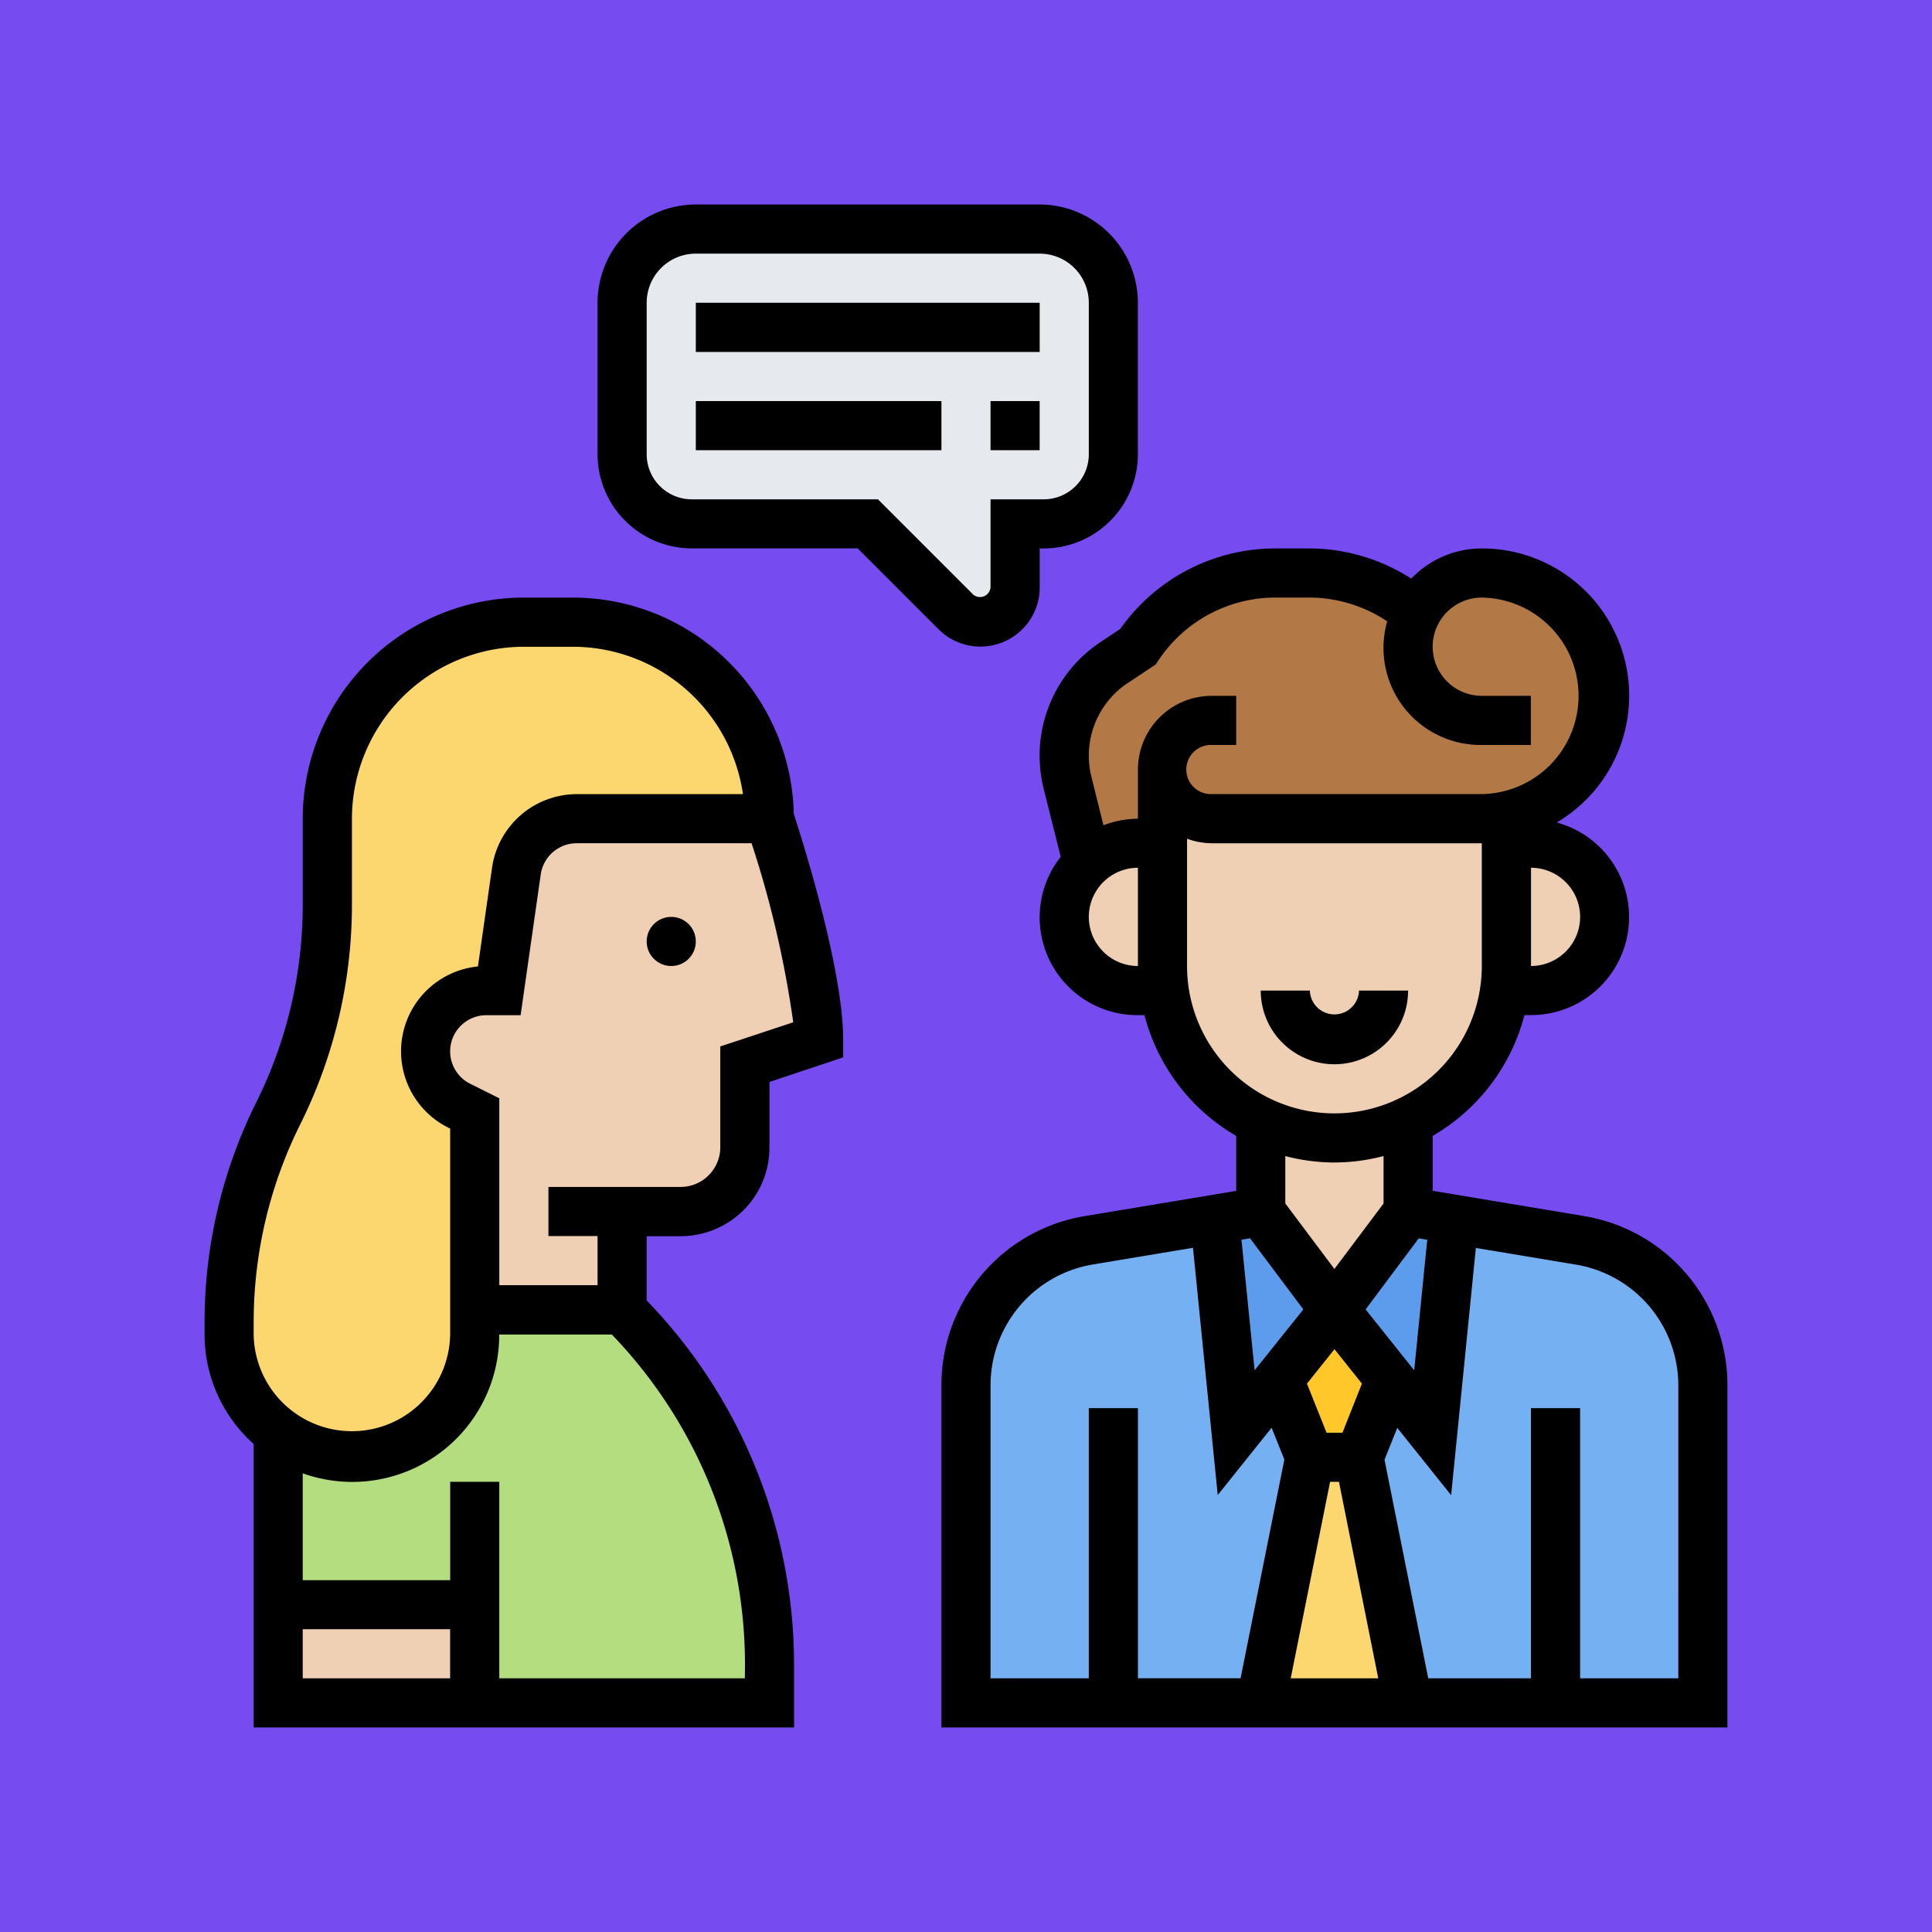 <svg xmlns="http://www.w3.org/2000/svg" xmlns:xlink="http://www.w3.org/1999/xlink" width="85" height="85" viewBox="0 0 85 85">
  <defs>
    <clipPath id="clip-path">
      <rect id="Rectángulo_35265" data-name="Rectángulo 35265" width="67" height="67" transform="translate(189 4865)" fill="#26d19e"/>
    </clipPath>
  </defs>
  <g id="Grupo_99209" data-name="Grupo 99209" transform="translate(-1125 -10319.338)">
    <rect id="Rectángulo_34163" data-name="Rectángulo 34163" width="85" height="85" transform="translate(1125 10319.338)" fill="#764cf0"/>
    <g id="Enmascarar_grupo_398" data-name="Enmascarar grupo 398" transform="translate(945 5463.338)" clip-path="url(#clip-path)">
      <g id="comunicacion" transform="translate(187.919 4863.92)">
        <g id="Grupo_98896" data-name="Grupo 98896">
          <g id="Grupo_98880" data-name="Grupo 98880">
            <path id="Trazado_126091" data-name="Trazado 126091" d="M12.968,62.677H4.323V55.113a5.34,5.34,0,0,0,3.242,1.081,5.405,5.405,0,0,0,5.4-5.4V49.71h6.484a22.141,22.141,0,0,1,6.484,15.659V67H12.968Z" fill="#b4dd7f"/>
          </g>
          <g id="Grupo_98881" data-name="Grupo 98881">
            <path id="Trazado_126092" data-name="Trazado 126092" d="M25.935,28.1H17.442A2.656,2.656,0,0,0,14.8,30.388l-.756,5.274h-.573a2.668,2.668,0,0,0-1.189,5.057l.681.346V50.79a5.405,5.405,0,0,1-5.4,5.4,5.34,5.34,0,0,1-3.242-1.081,5.069,5.069,0,0,1-.584-.5A5.427,5.427,0,0,1,2.161,50.79v-.573a20.4,20.4,0,0,1,2.161-9.153,20.4,20.4,0,0,0,2.161-9.153V28.1a8.643,8.643,0,0,1,8.645-8.645H17.29A8.643,8.643,0,0,1,25.935,28.1Z" fill="#fcd770"/>
          </g>
          <g id="Grupo_98882" data-name="Grupo 98882">
            <path id="Trazado_126093" data-name="Trazado 126093" d="M61.1,26.519a5.409,5.409,0,0,1-2.745,1.47,5.092,5.092,0,0,1-1.081.108H45.387a2.168,2.168,0,0,1-2.161-2.161v3.242H42.145a3.215,3.215,0,0,0-2.215.875l-.875-3.534A4.887,4.887,0,0,1,41.1,21.235l1.048-.7a7.313,7.313,0,0,1,6.062-3.242h1.459a7.279,7.279,0,0,1,4.042,1.221l.713.475a3.274,3.274,0,0,1,2.853-1.7A5.41,5.41,0,0,1,61.1,26.519Z" fill="#b27946"/>
          </g>
          <g id="Grupo_98883" data-name="Grupo 98883">
            <path id="Trazado_126094" data-name="Trazado 126094" d="M51.871,56.194,54.032,67H47.548L49.71,56.194Z" fill="#fcd770"/>
          </g>
          <g id="Grupo_98884" data-name="Grupo 98884">
            <path id="Trazado_126095" data-name="Trazado 126095" d="M53.243,52.768l-1.372,3.426H49.71l-1.372-3.426L50.79,49.71Z" fill="#ffc729"/>
          </g>
          <g id="Grupo_98885" data-name="Grupo 98885">
            <path id="Trazado_126096" data-name="Trazado 126096" d="M49.71,56.194,47.548,67H34.581V53.038a6.5,6.5,0,0,1,5.414-6.4l5.533-.919.94,9.391,1.87-2.345Z" fill="#75b1f2"/>
          </g>
          <g id="Grupo_98886" data-name="Grupo 98886">
            <path id="Trazado_126097" data-name="Trazado 126097" d="M60.516,67H54.032L51.871,56.194l1.372-3.426,1.87,2.345.94-9.391,5.533.919A6.5,6.5,0,0,1,67,53.038V67Z" fill="#75b1f2"/>
          </g>
          <g id="Grupo_98887" data-name="Grupo 98887">
            <path id="Trazado_126098" data-name="Trazado 126098" d="M56.053,45.722l-.94,9.391-1.87-2.345L50.79,49.71l3.242-4.323Z" fill="#5d9cec"/>
          </g>
          <g id="Grupo_98888" data-name="Grupo 98888">
            <path id="Trazado_126099" data-name="Trazado 126099" d="M47.548,45.387,50.79,49.71l-2.453,3.058-1.87,2.345-.94-9.391Z" fill="#5d9cec"/>
          </g>
          <g id="Grupo_98889" data-name="Grupo 98889">
            <path id="Trazado_126100" data-name="Trazado 126100" d="M41.065,5.4v6.668a3.062,3.062,0,0,1-3.058,3.058H36.742v2.8a1.528,1.528,0,0,1-2.6,1.081l-3.88-3.88H22.51a3.062,3.062,0,0,1-3.058-3.058V5.4a3.238,3.238,0,0,1,3.242-3.242H37.823A3.238,3.238,0,0,1,41.065,5.4Z" fill="#e6e9ed"/>
          </g>
          <g id="Grupo_98890" data-name="Grupo 98890">
            <path id="Trazado_126101" data-name="Trazado 126101" d="M4.323,62.677h8.645V67H4.323Z" fill="#f0d0b4"/>
          </g>
          <g id="Grupo_98891" data-name="Grupo 98891">
            <path id="Trazado_126102" data-name="Trazado 126102" d="M58.355,34.581v-5.4h1.081a3.242,3.242,0,0,1,0,6.484H58.268a5.993,5.993,0,0,0,.086-1.081Z" fill="#f0d0b4"/>
          </g>
          <g id="Grupo_98892" data-name="Grupo 98892">
            <path id="Trazado_126103" data-name="Trazado 126103" d="M54.032,41.421v3.966L50.79,49.71l-3.242-4.323V41.41a7.519,7.519,0,0,0,6.484,0Z" fill="#f0d0b4"/>
          </g>
          <g id="Grupo_98893" data-name="Grupo 98893">
            <path id="Trazado_126104" data-name="Trazado 126104" d="M43.226,34.581a5.993,5.993,0,0,0,.086,1.081H42.145a3.242,3.242,0,0,1,0-6.484h1.081Z" fill="#f0d0b4"/>
          </g>
          <g id="Grupo_98894" data-name="Grupo 98894">
            <path id="Trazado_126105" data-name="Trazado 126105" d="M58.355,29.177v5.4a5.993,5.993,0,0,1-.086,1.081,7.513,7.513,0,0,1-4.236,5.749,7.545,7.545,0,0,1-10.72-5.749,5.994,5.994,0,0,1-.086-1.081V25.935A2.168,2.168,0,0,0,45.387,28.1H57.274a5.092,5.092,0,0,0,1.081-.108Z" fill="#f0d0b4"/>
          </g>
          <g id="Grupo_98895" data-name="Grupo 98895">
            <path id="Trazado_126106" data-name="Trazado 126106" d="M19.452,45.387V49.71H12.968V41.065l-.681-.346a2.668,2.668,0,0,1,1.189-5.057h.573l.756-5.274A2.656,2.656,0,0,1,17.442,28.1h8.494S28.1,34.581,28.1,37.823L24.855,38.9v3.653a2.821,2.821,0,0,1-1.567,2.529,2.694,2.694,0,0,1-1.264.3Z" fill="#f0d0b4"/>
          </g>
        </g>
        <g id="Grupo_98897" data-name="Grupo 98897">
          <path id="Trazado_126107" data-name="Trazado 126107" d="M61.759,45.579l-6.646-1.108V42.055a8.665,8.665,0,0,0,4.038-5.315h.284a4.312,4.312,0,0,0,1.135-8.474,6.477,6.477,0,0,0-3.3-12.057,4.3,4.3,0,0,0-3.1,1.328,8.324,8.324,0,0,0-4.5-1.328H48.2a8.34,8.34,0,0,0-6.83,3.539l-.876.584A6,6,0,0,0,38,26.786l.748,2.99a4.3,4.3,0,0,0,3.4,6.966h.284a8.668,8.668,0,0,0,4.038,5.315v2.416l-6.646,1.107A7.54,7.54,0,0,0,33.5,53.041V68.081H68.081V53.041A7.54,7.54,0,0,0,61.759,45.579Zm-14.681.982,2.345,3.127-2.144,2.68L46.7,46.623ZM50.6,57.274h.39l1.729,8.645H48.867Zm.544-2.161h-.7l-.863-2.158,1.212-1.516L52,52.954Zm1.018-5.425L54.5,46.561l.374.063L54.3,52.369ZM61.6,32.419a2.163,2.163,0,0,1-2.161,2.161V30.258A2.163,2.163,0,0,1,61.6,32.419ZM41.7,22.131l1.229-.819.12-.18A6.186,6.186,0,0,1,48.2,18.37h1.463a6.185,6.185,0,0,1,3.44,1.041l.01.006a4.268,4.268,0,0,0,4.159,5.438h2.161V22.694H57.274a2.161,2.161,0,1,1,0-4.323,4.323,4.323,0,0,1,0,8.645H45.387a1.081,1.081,0,1,1,0-2.161h1.081V22.694H45.387a3.246,3.246,0,0,0-3.242,3.242V28.1a4.287,4.287,0,0,0-1.516.289L40.1,26.263a3.9,3.9,0,0,1-.115-.934,3.836,3.836,0,0,1,1.712-3.2ZM39.984,32.419a2.163,2.163,0,0,1,2.161-2.161v4.323A2.163,2.163,0,0,1,39.984,32.419Zm4.323,2.161v-5.6a3.205,3.205,0,0,0,1.081.2H57.274v5.4a6.484,6.484,0,0,1-12.968,0Zm6.484,8.645a8.594,8.594,0,0,0,2.161-.284v2.087L50.79,47.909l-2.161-2.881V42.942A8.594,8.594,0,0,0,50.79,43.226ZM35.661,53.041a5.388,5.388,0,0,1,4.515-5.331l4.392-.732,1.088,10.878,2.37-2.962.561,1.4-1.925,9.622H42.145V54.032H39.984V65.919H35.661ZM65.919,65.919H61.6V54.032H59.435V65.919H54.918L52.994,56.3l.561-1.4,2.37,2.962,1.088-10.878,4.392.732a5.39,5.39,0,0,1,4.515,5.332Z"/>
          <path id="Trazado_126108" data-name="Trazado 126108" d="M54.032,35.661H51.871a1.081,1.081,0,0,1-2.161,0H47.548a3.242,3.242,0,1,0,6.484,0Z"/>
          <path id="Trazado_126109" data-name="Trazado 126109" d="M17.29,18.371H15.129A9.737,9.737,0,0,0,5.4,28.1v3.813a19.484,19.484,0,0,1-2.048,8.672A21.682,21.682,0,0,0,1.081,50.22v.571a6.465,6.465,0,0,0,2.161,4.82V68.081H27.016V65.363a23.043,23.043,0,0,0-6.484-16.068V46.468h1.493a3.931,3.931,0,0,0,1.748-.413,3.89,3.89,0,0,0,2.161-3.5V39.682L29.177,38.6v-.779c0-3.152-1.85-8.947-2.172-9.929A9.731,9.731,0,0,0,17.29,18.371ZM3.242,50.22A19.476,19.476,0,0,1,5.29,41.549a21.69,21.69,0,0,0,2.275-9.639V28.1a7.574,7.574,0,0,1,7.565-7.565H17.29a7.57,7.57,0,0,1,7.478,6.484H17.446a3.773,3.773,0,0,0-3.715,3.221L13.108,34.6a3.752,3.752,0,0,0-1.308,7.09l.086.043V50.79a4.323,4.323,0,0,1-8.645,0ZM5.4,63.758h6.484v2.161H5.4Zm19.452,2.161H14.048V57.274H11.887V61.6H5.4V56.9a6.466,6.466,0,0,0,8.645-6.106H19a20.915,20.915,0,0,1,5.857,14.572Zm-1.081-27.8v4.434a1.75,1.75,0,0,1-1.748,1.748H16.21v2.161h2.161v2.161H14.048V40.4l-1.283-.641a1.591,1.591,0,0,1,.712-3.014h1.509l.886-6.2a1.6,1.6,0,0,1,1.575-1.366h7.7a45.371,45.371,0,0,1,1.833,7.878Z"/>
          <circle id="Elipse_5913" data-name="Elipse 5913" cx="1.081" cy="1.081" r="1.081" transform="translate(20.532 32.419)"/>
          <path id="Trazado_126110" data-name="Trazado 126110" d="M22.694,5.4H37.823V7.565H22.694Z"/>
          <path id="Trazado_126111" data-name="Trazado 126111" d="M22.694,9.726H33.5v2.161H22.694Z"/>
          <path id="Trazado_126112" data-name="Trazado 126112" d="M35.661,9.726h2.161v2.161H35.661Z"/>
          <path id="Trazado_126113" data-name="Trazado 126113" d="M37.823,17.924V16.21H38a4.148,4.148,0,0,0,4.143-4.143V5.4a4.327,4.327,0,0,0-4.323-4.323H22.694A4.327,4.327,0,0,0,18.371,5.4v6.663a4.148,4.148,0,0,0,4.143,4.143h7.3l3.557,3.557a2.609,2.609,0,0,0,4.454-1.844ZM34.9,18.24l-4.192-4.192H22.514a1.984,1.984,0,0,1-1.982-1.982V5.4a2.163,2.163,0,0,1,2.161-2.161H37.823A2.163,2.163,0,0,1,39.984,5.4v6.663A1.984,1.984,0,0,1,38,14.048H35.661v3.875A.465.465,0,0,1,34.9,18.24Z"/>
        </g>
      </g>
    </g>
  </g>
</svg>
